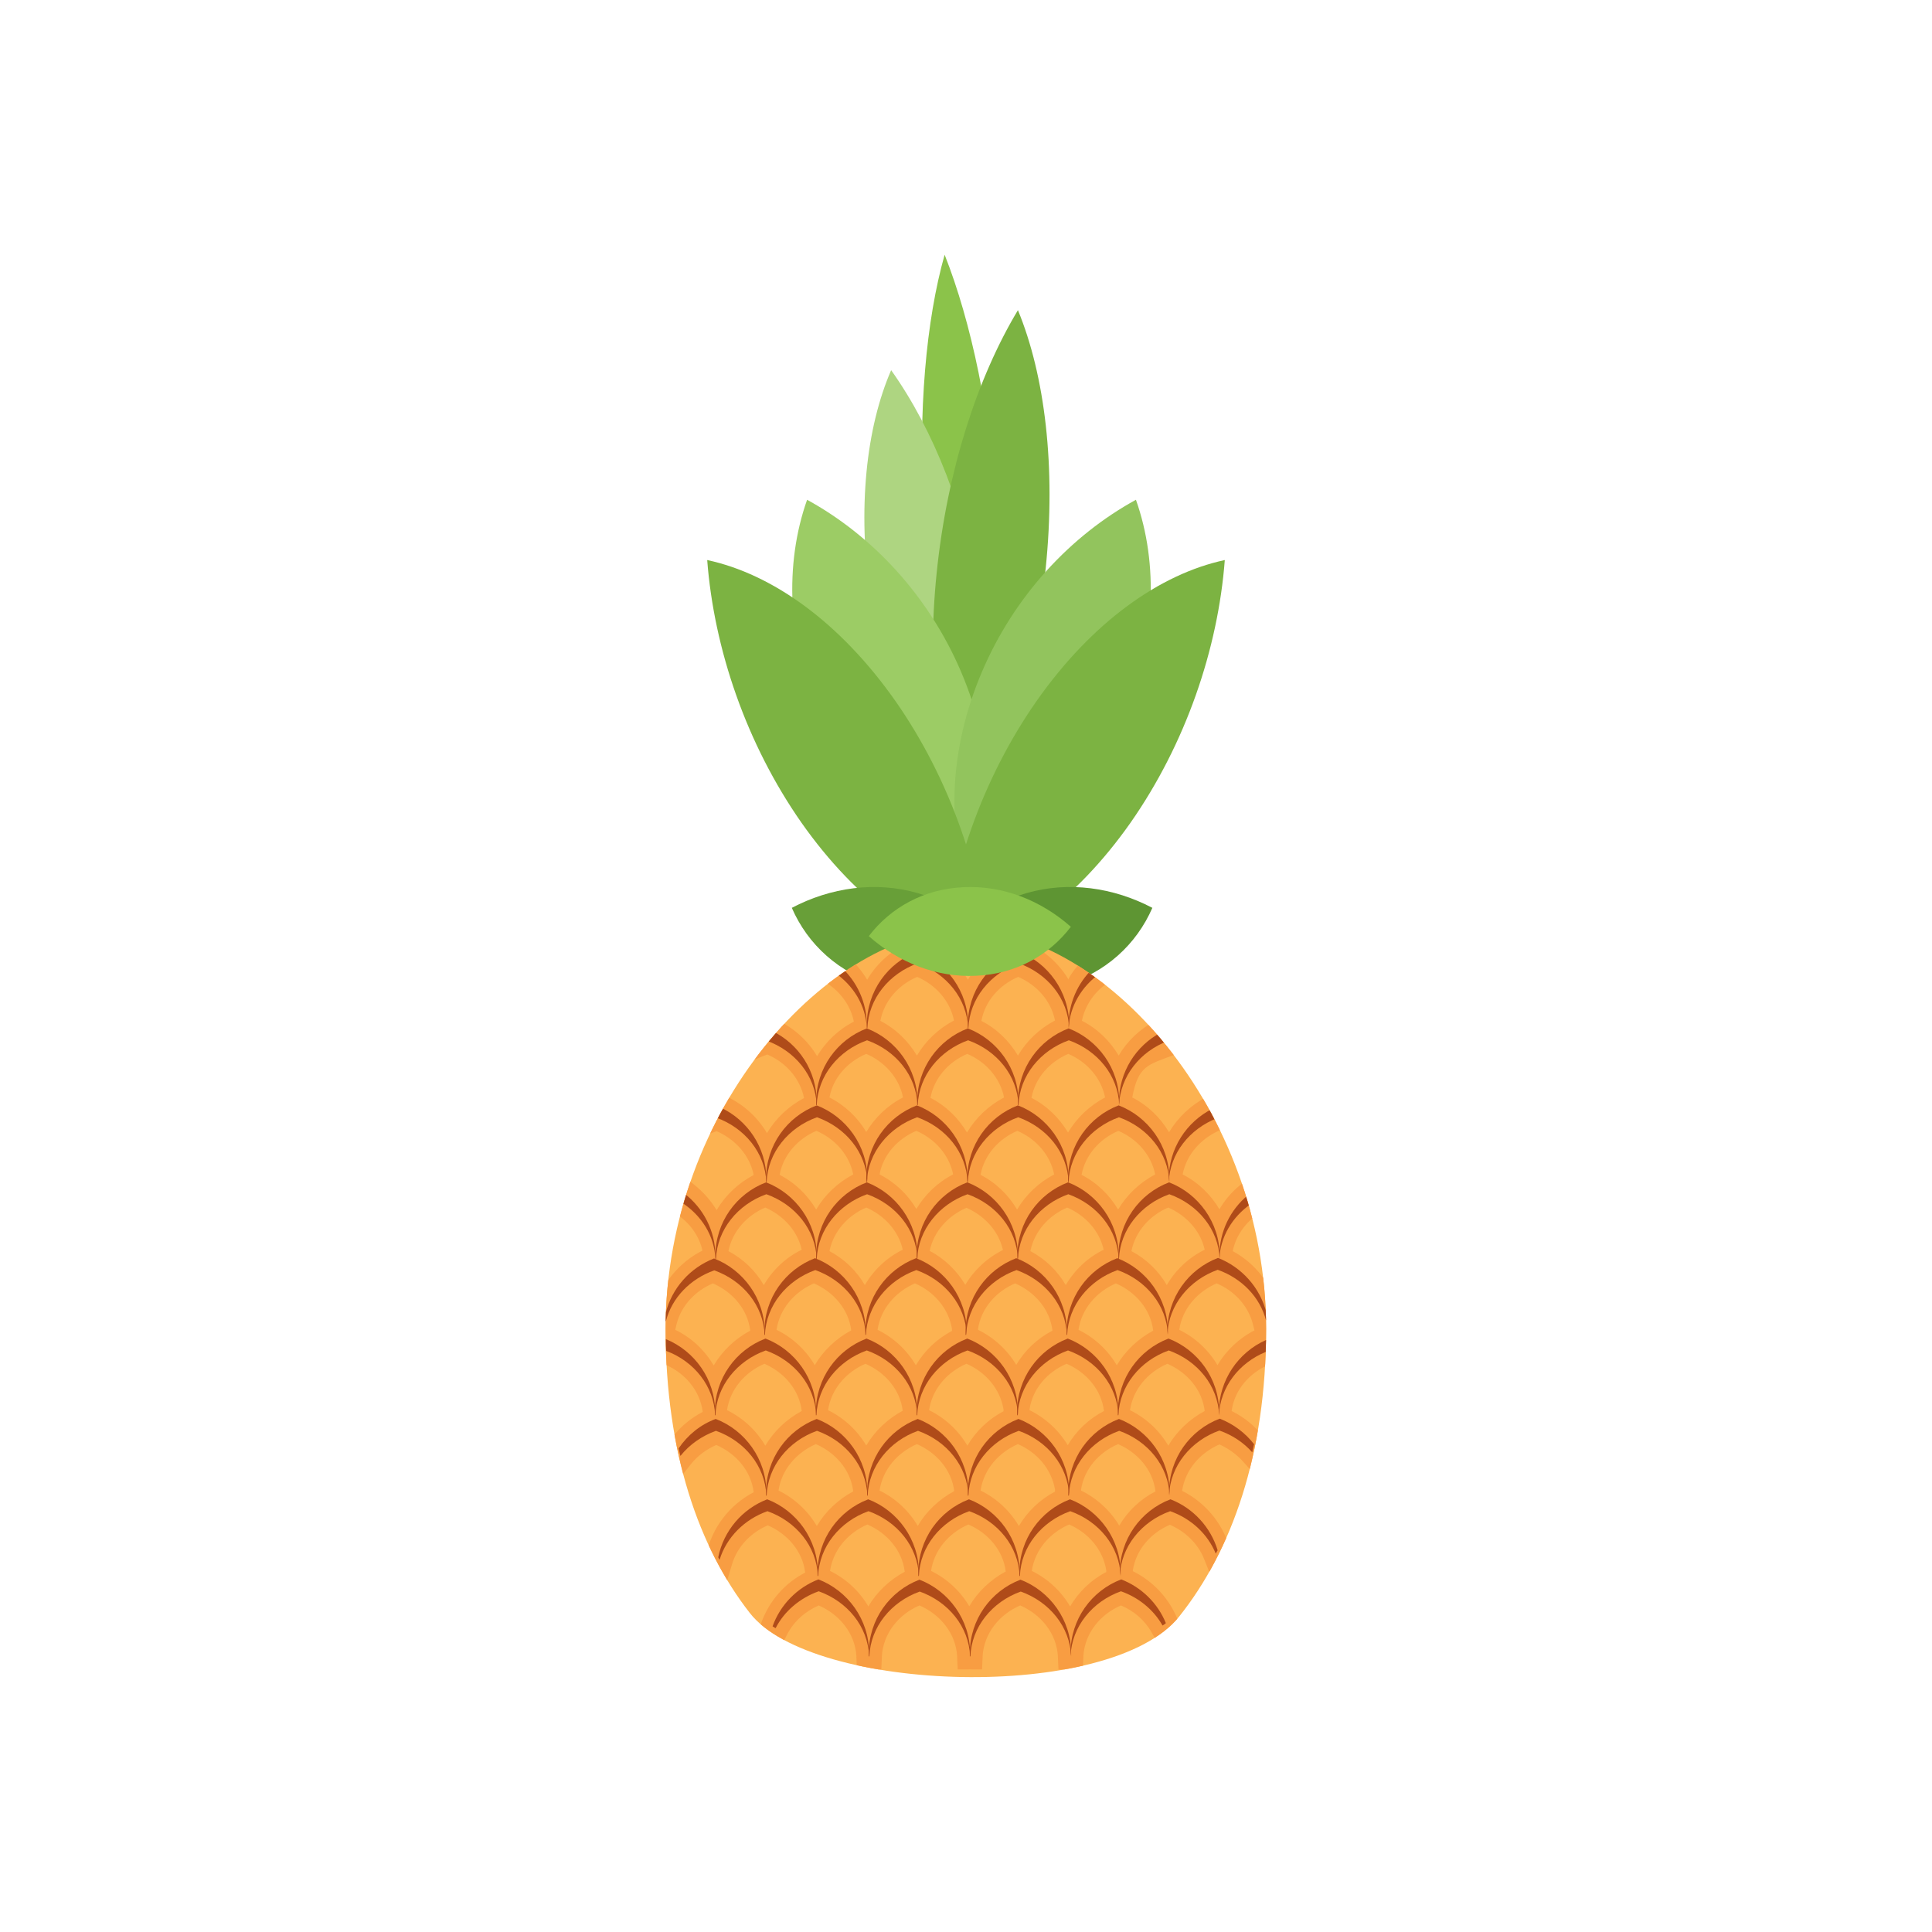 <?xml version="1.0" encoding="UTF-8"?>
<!DOCTYPE svg PUBLIC "-//W3C//DTD SVG 1.1//EN" "http://www.w3.org/Graphics/SVG/1.1/DTD/svg11.dtd">
<!-- Creator: CorelDRAW -->
<svg xmlns="http://www.w3.org/2000/svg" xml:space="preserve" width="6.827in" height="6.827in" style="shape-rendering:geometricPrecision; text-rendering:geometricPrecision; image-rendering:optimizeQuality; fill-rule:evenodd; clip-rule:evenodd"
viewBox="0 0 6.827 6.827"
 xmlns:xlink="http://www.w3.org/1999/xlink">
 <defs>
  <style type="text/css">
   <![CDATA[
    .fil10 {fill:none}
    .fil5 {fill:#5E9533}
    .fil6 {fill:#689F38}
    .fil2 {fill:#7CB342}
    .fil0 {fill:#8BC34A}
    .fil4 {fill:#92C45D}
    .fil3 {fill:#9CCC65}
    .fil1 {fill:#AED581}
    .fil9 {fill:#AF4B19}
    .fil8 {fill:#F89D42}
    .fil7 {fill:#FCB251}
   ]]>
  </style>
    <clipPath id="id0">
     <path d="M3.413 3.285c0.482,0 1.061,0.632 1.061,1.411 0,0.445 -0.122,0.784 -0.307,1.016 -0.244,0.305 -1.299,0.27 -1.518,-0.013 -0.18,-0.231 -0.297,-0.566 -0.297,-1.003 0,-0.779 0.579,-1.411 1.061,-1.411z"/>
    </clipPath>
 </defs>
 <g id="Layer_x0020_1">
  <g id="_273789160">
   <g>
    <path id="_273791416" class="fil0" d="M3.451 2.74c-0.094,-0.238 -0.164,-0.566 -0.186,-0.927 -0.022,-0.36 0.008,-0.683 0.073,-0.913 0.094,0.238 0.164,0.566 0.186,0.927 0.022,0.36 -0.008,0.683 -0.073,0.913z"/>
    <path id="_273792088" class="fil1" d="M3.389 2.936c-0.15,-0.211 -0.266,-0.501 -0.313,-0.82 -0.047,-0.319 -0.015,-0.605 0.073,-0.808 0.15,0.211 0.266,0.501 0.313,0.82 0.047,0.319 0.015,0.605 -0.073,0.808z"/>
    <path id="_273791152" class="fil2" d="M3.408 2.936c0.143,-0.238 0.25,-0.566 0.287,-0.927 0.037,-0.36 -0.003,-0.683 -0.098,-0.913 -0.143,0.238 -0.25,0.566 -0.287,0.927 -0.037,0.36 0.003,0.683 0.098,0.913z"/>
    <path id="_273790696" class="fil3" d="M3.441 3.149c-0.23,-0.126 -0.43,-0.339 -0.545,-0.61 -0.115,-0.271 -0.124,-0.547 -0.044,-0.773 0.23,0.126 0.43,0.339 0.545,0.61 0.115,0.271 0.124,0.547 0.044,0.773z"/>
    <path id="_273790672" class="fil4" d="M3.425 3.149c0.23,-0.126 0.43,-0.339 0.545,-0.61 0.115,-0.271 0.124,-0.547 0.044,-0.773 -0.23,0.126 -0.43,0.339 -0.545,0.61 -0.115,0.271 -0.124,0.547 -0.044,0.773z"/>
    <g>
     <path id="_273791056" class="fil2" d="M3.33 3.405c0.229,-0.049 0.469,-0.219 0.665,-0.498 0.195,-0.279 0.309,-0.614 0.333,-0.928 -0.229,0.049 -0.469,0.219 -0.665,0.498 -0.195,0.279 -0.309,0.614 -0.333,0.928z"/>
     <path id="_273791248" class="fil2" d="M3.497 3.405c-0.229,-0.049 -0.469,-0.219 -0.665,-0.498 -0.195,-0.279 -0.309,-0.614 -0.333,-0.928 0.229,0.049 0.469,0.219 0.665,0.498 0.195,0.279 0.309,0.614 0.333,0.928z"/>
    </g>
    <g>
     <path id="_273790288" class="fil5" d="M3.312 3.43c0.137,0.072 0.296,0.095 0.445,0.052 0.149,-0.043 0.259,-0.145 0.315,-0.274 -0.137,-0.072 -0.296,-0.095 -0.445,-0.052 -0.149,0.043 -0.259,0.145 -0.315,0.274z"/>
     <path id="_273790048" class="fil6" d="M3.558 3.43c-0.137,0.072 -0.296,0.095 -0.445,0.052 -0.149,-0.043 -0.259,-0.145 -0.315,-0.274 0.137,-0.072 0.296,-0.095 0.445,-0.052 0.149,0.043 0.259,0.145 0.315,0.274z"/>
    </g>
   </g>
   <path id="_273790408" class="fil7" d="M3.413 3.285c0.482,0 1.061,0.632 1.061,1.411 0,0.445 -0.122,0.784 -0.307,1.016 -0.244,0.305 -1.299,0.27 -1.518,-0.013 -0.18,-0.231 -0.297,-0.566 -0.297,-1.003 0,-0.779 0.579,-1.411 1.061,-1.411z"/>
   <g style="clip-path:url(#id0)">
    <g>
     <g>
      <path id="_4389453121" class="fil8" d="M3.776 3.458c0.014,-0.025 0.032,-0.047 0.053,-0.067l0.027 -0.026 0.03 0.021c0.008,0.006 0.017,0.012 0.025,0.018l0.049 0.037 -0.05 0.035c-0.045,0.032 -0.076,0.078 -0.087,0.131 0.055,0.028 0.099,0.071 0.13,0.123 0.03,-0.051 0.074,-0.093 0.128,-0.122l0.032 -0.017c0.03,0.035 0.006,0.101 0.035,0.137 -0.093,0.035 -0.126,0.038 -0.147,0.15 0.055,0.028 0.099,0.071 0.13,0.123 0.031,-0.052 0.077,-0.096 0.133,-0.125l0.039 -0.02 0.021 0.039c0.006,0.011 0.012,0.023 0.018,0.034l0.022 0.044 -0.046 0.018c-0.07,0.027 -0.125,0.086 -0.139,0.159 0.055,0.028 0.099,0.071 0.13,0.123 0.019,-0.032 0.043,-0.061 0.073,-0.085l0.052 -0.043 0.019 0.065c0.003,0.011 0.006,0.022 0.009,0.033l0.008 0.03 -0.026 0.018c-0.045,0.031 -0.077,0.077 -0.088,0.13 0.08,0.043 0.139,0.119 0.161,0.208l0.001 0.005 9.84252e-005 0.005c0,0.009 0,0.018 0,0.027l0.001 -0 -0.001 0.036 1.9685e-005 0.006 -0 2.3622e-005 -0.001 0.029c-0,0.014 -0.001,0.029 -0.002,0.043l-0.001 0.029 -0.026 0.011c-0.071,0.029 -0.126,0.09 -0.136,0.166 0.045,0.022 0.084,0.054 0.114,0.094l0.012 0.016 -0.004 0.02c-0.002,0.009 -0.004,0.019 -0.006,0.028l-0.019 0.084 -0.058 -0.065c-0.023,-0.025 -0.051,-0.045 -0.082,-0.059 -0.069,0.03 -0.121,0.09 -0.132,0.164 0.08,0.04 0.141,0.112 0.167,0.198l0.005 0.017 -0.008 0.016c-0.002,0.004 -0.004,0.008 -0.006,0.012l-0.045 0.086 -0.036 -0.09c-0.022,-0.054 -0.067,-0.096 -0.12,-0.119 -0.068,0.029 -0.12,0.088 -0.131,0.161 2.75591e-005,0.001 5.11811e-005,0.002 7.08661e-005,0.003 0.071,0.035 0.127,0.095 0.157,0.168l0.013 0.031 -0.026 0.021c-0.004,0.003 -0.008,0.006 -0.012,0.009l-0.041 0.031 -0.025 -0.044c-0.024,-0.043 -0.063,-0.076 -0.108,-0.095 -0.073,0.031 -0.128,0.098 -0.133,0.179 -3.54331e-005,0.001 -7.87402e-005,0.003 -0,0.004l-0.002 0.043 -0 0 -7.87402e-006 0 -0.043 -7.08661e-005 -0.043 7.48031e-005 -7.87402e-006 -0 -0 0 -0.002 -0.043c-5.51181e-005,-0.001 -9.84252e-005,-0.003 -0,-0.004 -0.005,-0.081 -0.06,-0.147 -0.133,-0.179 -0.073,0.031 -0.128,0.098 -0.133,0.179 -3.54331e-005,0.001 -7.87402e-005,0.003 -0,0.004l-0.002 0.043 -0 0 -7.87402e-006 0 -0.043 -7.48031e-005 -0.043 7.08661e-005 -7.87402e-006 -0 -0 0 -0.002 -0.043c-5.11811e-005,-0.001 -9.44882e-005,-0.003 -0,-0.004 -0.005,-0.081 -0.06,-0.147 -0.133,-0.179 -0.073,0.031 -0.128,0.098 -0.133,0.179 -3.54331e-005,0.001 -7.87402e-005,0.003 -0,0.004l-0.002 0.043 -0 0 -7.87402e-006 0 -0.043 -7.48031e-005 -0.043 7.08661e-005 -7.87402e-006 -0 -0 0 -0.002 -0.043c-5.51181e-005,-0.001 -9.84252e-005,-0.003 -0,-0.004 -0.005,-0.081 -0.06,-0.147 -0.133,-0.179 -0.048,0.021 -0.088,0.056 -0.112,0.103l-0.022 0.043 -0.041 -0.026c-0.004,-0.002 -0.007,-0.005 -0.011,-0.007l-0.029 -0.019 0.012 -0.033c0.028,-0.077 0.083,-0.14 0.155,-0.177 -0.009,-0.076 -0.063,-0.137 -0.132,-0.167 -0.059,0.025 -0.107,0.074 -0.126,0.136l-0.031 0.103 -0.051 -0.094c-0.002,-0.003 -0.003,-0.006 -0.005,-0.009l-0.008 -0.014 0.003 -0.016c0.019,-0.096 0.082,-0.178 0.168,-0.223 -0.009,-0.076 -0.063,-0.137 -0.132,-0.167 -0.035,0.015 -0.066,0.038 -0.09,0.068l-0.057 0.072 -0.021 -0.09c-0.002,-0.009 -0.004,-0.018 -0.006,-0.026l-0.004 -0.019 0.011 -0.016c0.03,-0.045 0.071,-0.081 0.119,-0.106 -0.01,-0.079 -0.068,-0.143 -0.142,-0.171l-0.027 -0.01 -0.001 -0.029c-0.001,-0.014 -0.001,-0.029 -0.001,-0.043l-0.001 -0.026 -0 -2.3622e-005 2.75591e-005 -0.007 -0.001 -0.035 0.001 0c4.33071e-005,-0.009 0,-0.017 0,-0.026l0 -0.005 0.001 -0.005c0.023,-0.093 0.085,-0.17 0.17,-0.213 -0.012,-0.054 -0.047,-0.1 -0.093,-0.13l-0.028 -0.018 0.009 -0.032c0.003,-0.011 0.006,-0.022 0.01,-0.033l0.019 -0.062 0.051 0.04c0.033,0.026 0.061,0.057 0.082,0.092 0.031,-0.052 0.076,-0.095 0.131,-0.124 -0.014,-0.07 -0.065,-0.126 -0.131,-0.155l-0.094 0.035 0.051 -0.101c0.006,-0.013 0.013,-0.025 0.019,-0.037l0.02 -0.037 0.038 0.017c0.061,0.028 0.111,0.074 0.144,0.13 0.031,-0.052 0.076,-0.095 0.131,-0.124 -0.014,-0.07 -0.065,-0.126 -0.13,-0.154l-0.15 0.06 0.104 -0.131c0.01,-0.013 0.021,-0.026 0.031,-0.038l0.022 -0.026 0.031 0.015c0.058,0.028 0.106,0.072 0.138,0.126 0.031,-0.051 0.075,-0.094 0.13,-0.122 -0.011,-0.055 -0.045,-0.102 -0.092,-0.134l-0.053 -0.035 0.051 -0.038c0.009,-0.006 0.018,-0.013 0.026,-0.019l0.029 -0.02 0.026 0.024c0.024,0.022 0.044,0.047 0.06,0.074 0.036,-0.061 0.093,-0.111 0.162,-0.137l0.016 -0.006 0.016 0.006c0.069,0.027 0.126,0.076 0.162,0.137 0.036,-0.061 0.093,-0.111 0.162,-0.137l0.016 -0.006 0.016 0.006c0.069,0.027 0.126,0.076 0.162,0.137zm-0.309 0.149c0.055,0.028 0.099,0.071 0.13,0.123 0.031,-0.052 0.076,-0.095 0.131,-0.124 -0.014,-0.07 -0.065,-0.126 -0.13,-0.154 -0.066,0.028 -0.117,0.085 -0.13,0.155zm-0.357 0c0.055,0.028 0.099,0.071 0.13,0.123 0.031,-0.052 0.076,-0.095 0.131,-0.124 -0.014,-0.07 -0.065,-0.126 -0.13,-0.154 -0.066,0.028 -0.117,0.085 -0.13,0.155zm0.534 0.272c0.055,0.028 0.099,0.071 0.13,0.123 0.031,-0.052 0.076,-0.095 0.131,-0.124 -0.014,-0.07 -0.065,-0.126 -0.13,-0.154 -0.066,0.028 -0.117,0.085 -0.13,0.155zm-0.357 0c0.055,0.028 0.099,0.071 0.13,0.123 0.031,-0.052 0.076,-0.095 0.131,-0.124 -0.014,-0.07 -0.065,-0.126 -0.13,-0.154 -0.066,0.028 -0.117,0.085 -0.13,0.155zm-0.356 -0.001c0.055,0.028 0.1,0.071 0.13,0.122 0.031,-0.051 0.075,-0.094 0.13,-0.122 -0.014,-0.07 -0.065,-0.126 -0.13,-0.154 -0.066,0.028 -0.117,0.084 -0.13,0.154zm-0.177 0.273c0.055,0.028 0.099,0.071 0.13,0.123 0.031,-0.052 0.076,-0.095 0.131,-0.124 -0.014,-0.07 -0.065,-0.126 -0.13,-0.154 -0.066,0.028 -0.117,0.085 -0.13,0.155zm1.067 0c0.055,0.028 0.099,0.071 0.13,0.123 0.031,-0.052 0.076,-0.095 0.131,-0.124 -0.014,-0.07 -0.065,-0.126 -0.13,-0.154 -0.066,0.028 -0.117,0.085 -0.13,0.155zm-0.357 0c0.055,0.028 0.099,0.071 0.13,0.123 0.031,-0.052 0.076,-0.095 0.131,-0.124 -0.014,-0.07 -0.065,-0.126 -0.13,-0.154 -0.066,0.028 -0.117,0.085 -0.13,0.155zm-0.356 -0.001c0.055,0.028 0.1,0.071 0.13,0.122 0.031,-0.051 0.075,-0.094 0.13,-0.122 -0.014,-0.07 -0.065,-0.126 -0.13,-0.154 -0.066,0.028 -0.117,0.084 -0.13,0.154zm-0.177 0.271c0.053,0.028 0.096,0.07 0.125,0.12 0.031,-0.053 0.077,-0.097 0.134,-0.125 -0.015,-0.067 -0.065,-0.121 -0.129,-0.149 -0.065,0.028 -0.116,0.084 -0.13,0.154zm-0.357 0c0.053,0.028 0.096,0.07 0.125,0.12 0.031,-0.053 0.077,-0.097 0.134,-0.125 -0.015,-0.067 -0.065,-0.121 -0.129,-0.149 -0.065,0.028 -0.116,0.084 -0.13,0.154zm1.424 0c0.053,0.028 0.096,0.07 0.125,0.12 0.031,-0.053 0.077,-0.097 0.134,-0.125 -0.015,-0.067 -0.065,-0.121 -0.129,-0.149 -0.065,0.028 -0.116,0.084 -0.13,0.154zm-0.357 3.93701e-006c0.053,0.028 0.096,0.07 0.125,0.12 0.031,-0.053 0.077,-0.097 0.134,-0.125 -0.015,-0.067 -0.065,-0.121 -0.129,-0.149 -0.065,0.028 -0.116,0.084 -0.13,0.154zm-0.356 -0.001c0.053,0.028 0.096,0.07 0.126,0.12 0.031,-0.052 0.077,-0.095 0.133,-0.123 -0.015,-0.067 -0.065,-0.121 -0.129,-0.149 -0.065,0.028 -0.116,0.084 -0.13,0.153zm0.496 1.257c0.03,-0.051 0.074,-0.094 0.128,-0.122 1.9685e-005,-0.002 6.69291e-005,-0.005 0,-0.007 -0.012,-0.073 -0.064,-0.132 -0.131,-0.161 -0.069,0.03 -0.121,0.09 -0.132,0.164 0.057,0.028 0.104,0.072 0.135,0.125zm-0.227 -0.123c-0.009,-0.076 -0.063,-0.137 -0.132,-0.167 -0.069,0.03 -0.121,0.09 -0.132,0.164 0.057,0.028 0.104,0.072 0.135,0.125 0.03,-0.051 0.075,-0.094 0.129,-0.123zm-0.486 0.123c0.03,-0.051 0.075,-0.094 0.129,-0.123 -0.009,-0.076 -0.063,-0.137 -0.132,-0.167 -0.069,0.03 -0.121,0.09 -0.132,0.164 0.057,0.028 0.104,0.072 0.135,0.125zm0.532 -0.284c0.03,-0.051 0.074,-0.094 0.128,-0.122 1.9685e-005,-0.002 6.29921e-005,-0.005 0,-0.007 -0.012,-0.073 -0.064,-0.132 -0.131,-0.161 -0.069,0.03 -0.121,0.09 -0.132,0.164 0.057,0.028 0.104,0.072 0.135,0.125zm0.355 -0.002c0.03,-0.051 0.074,-0.093 0.128,-0.121 -0.009,-0.076 -0.063,-0.137 -0.132,-0.167 -0.068,0.029 -0.12,0.088 -0.131,0.161 2.75591e-005,0.001 5.11811e-005,0.002 7.08661e-005,0.003 0.057,0.028 0.104,0.072 0.135,0.124zm-0.583 -0.121c-0.009,-0.076 -0.063,-0.137 -0.132,-0.167 -0.069,0.03 -0.121,0.09 -0.132,0.164 0.057,0.028 0.104,0.072 0.135,0.125 0.03,-0.051 0.075,-0.094 0.129,-0.123zm-0.486 0.123c0.03,-0.051 0.075,-0.094 0.129,-0.123 -0.009,-0.076 -0.063,-0.137 -0.132,-0.167 -0.069,0.03 -0.121,0.09 -0.132,0.164 0.057,0.028 0.104,0.072 0.135,0.125zm0.532 -0.284c0.03,-0.051 0.074,-0.094 0.128,-0.122 1.9685e-005,-0.002 6.69291e-005,-0.005 0,-0.007 -0.012,-0.073 -0.064,-0.132 -0.131,-0.161 -0.069,0.03 -0.121,0.09 -0.132,0.164 0.057,0.028 0.104,0.072 0.135,0.125zm0.355 -0.002c0.03,-0.051 0.074,-0.093 0.128,-0.121 -0.009,-0.076 -0.063,-0.137 -0.132,-0.167 -0.068,0.029 -0.12,0.088 -0.131,0.161 2.3622e-005,0.001 5.11811e-005,0.002 7.08661e-005,0.003 0.057,0.028 0.104,0.072 0.135,0.124zm-0.583 -0.121c-0.009,-0.076 -0.063,-0.137 -0.132,-0.167 -0.069,0.03 -0.121,0.09 -0.132,0.164 0.057,0.028 0.104,0.072 0.135,0.125 0.03,-0.051 0.075,-0.094 0.129,-0.123zm-0.486 0.123c0.03,-0.051 0.075,-0.094 0.129,-0.123 -0.009,-0.076 -0.063,-0.137 -0.132,-0.167 -0.069,0.03 -0.121,0.09 -0.132,0.164 0.057,0.028 0.104,0.072 0.135,0.125zm1.424 0c0.03,-0.051 0.075,-0.094 0.129,-0.123 -0.009,-0.076 -0.063,-0.137 -0.132,-0.167 -0.069,0.03 -0.121,0.09 -0.132,0.164 0.057,0.028 0.104,0.072 0.135,0.125zm-0.892 -0.284c0.03,-0.051 0.074,-0.094 0.128,-0.122 1.9685e-005,-0.002 6.29921e-005,-0.005 0,-0.007 -0.012,-0.073 -0.064,-0.132 -0.131,-0.161 -0.069,0.03 -0.121,0.09 -0.132,0.164 0.057,0.028 0.104,0.072 0.135,0.125zm0.355 -0.002c0.03,-0.051 0.074,-0.093 0.128,-0.121 -0.009,-0.076 -0.063,-0.137 -0.132,-0.167 -0.068,0.029 -0.12,0.088 -0.131,0.161 2.75591e-005,0.001 5.11811e-005,0.002 7.08661e-005,0.003 0.057,0.028 0.104,0.072 0.135,0.124zm-0.583 -0.121c-0.009,-0.076 -0.063,-0.137 -0.132,-0.167 -0.069,0.03 -0.121,0.09 -0.132,0.164 0.057,0.028 0.104,0.072 0.135,0.125 0.03,-0.051 0.075,-0.094 0.129,-0.123zm-0.486 0.123c0.03,-0.051 0.075,-0.094 0.129,-0.123 -0.009,-0.076 -0.063,-0.137 -0.132,-0.167 -0.061,0.026 -0.111,0.077 -0.128,0.143l-0.005 0.021c0.058,0.028 0.104,0.072 0.136,0.126zm1.911 -0.123l-0.006 -0.024c-0.017,-0.065 -0.066,-0.117 -0.128,-0.143 -0.069,0.03 -0.121,0.09 -0.132,0.164 0.057,0.028 0.104,0.072 0.135,0.125 0.031,-0.052 0.076,-0.095 0.131,-0.123zm-0.487 0.123c0.03,-0.051 0.075,-0.094 0.129,-0.123 -0.009,-0.076 -0.063,-0.137 -0.132,-0.167 -0.069,0.03 -0.121,0.09 -0.132,0.164 0.057,0.028 0.104,0.072 0.135,0.125z"/>
      <path id="_438945408" class="fil9" d="M3.412 4.717c-0,-0.004 -0,-0.007 -0,-0.011 0,-0.119 0.074,-0.22 0.179,-0.26 0.104,0.04 0.179,0.142 0.179,0.26 0,0.004 -7.08661e-005,0.007 -0,0.011 -0.004,-0.105 -0.077,-0.193 -0.178,-0.229 -0.101,0.036 -0.174,0.125 -0.178,0.229z"/>
      <path id="_438945096" class="fil9" d="M3.769 4.717c-0,-0.004 -0,-0.007 -0,-0.011 0,-0.119 0.074,-0.22 0.179,-0.26 0.104,0.04 0.179,0.142 0.179,0.26 0,0.004 -7.08661e-005,0.007 -0,0.011 -0.004,-0.105 -0.077,-0.193 -0.178,-0.229 -0.101,0.036 -0.174,0.125 -0.178,0.229z"/>
      <path id="_438944064" class="fil9" d="M4.474 4.64c0,0.009 0,0.018 0,0.027 -0.021,-0.083 -0.086,-0.15 -0.171,-0.18 -0.101,0.036 -0.174,0.125 -0.178,0.229 -0,-0.004 -0,-0.007 -0,-0.011 0,-0.119 0.074,-0.22 0.179,-0.26 0.084,0.033 0.149,0.105 0.171,0.194z"/>
      <path id="_438943944" class="fil9" d="M2.352 4.668c3.54331e-005,-0.009 0,-0.018 0,-0.027 0.022,-0.089 0.086,-0.161 0.171,-0.194 0.104,0.04 0.179,0.142 0.179,0.26 0,0.004 -7.08661e-005,0.007 -0,0.011 -0.004,-0.105 -0.077,-0.193 -0.178,-0.229 -0.085,0.03 -0.15,0.097 -0.171,0.18z"/>
      <path id="_438944112" class="fil9" d="M2.701 4.717c-0,-0.004 -0,-0.007 -0,-0.011 0,-0.119 0.074,-0.22 0.179,-0.26 0.104,0.04 0.179,0.142 0.179,0.26 0,0.004 -7.08661e-005,0.007 -0,0.011 -0.004,-0.105 -0.077,-0.193 -0.178,-0.229 -0.101,0.036 -0.174,0.125 -0.178,0.229z"/>
      <path id="_438944424" class="fil9" d="M3.058 4.717c-0,-0.004 -0,-0.007 -0,-0.011 0,-0.119 0.074,-0.22 0.179,-0.26 0.104,0.04 0.179,0.142 0.179,0.26 0,0.004 -6.69291e-005,0.007 -0,0.011 -0.004,-0.105 -0.077,-0.193 -0.178,-0.229 -0.101,0.036 -0.174,0.125 -0.178,0.229z"/>
      <path id="_438943320" class="fil9" d="M3.594 5.001c-0,-0.004 -0,-0.007 -0,-0.011 0,-0.119 0.074,-0.22 0.179,-0.26 0.104,0.04 0.179,0.142 0.179,0.26 0,0.004 -7.08661e-005,0.007 -0,0.011 -0.004,-0.105 -0.077,-0.193 -0.178,-0.229 -0.101,0.036 -0.174,0.125 -0.178,0.229z"/>
      <path id="_438943920" class="fil9" d="M3.95 5.001c-0,-0.004 -0,-0.007 -0,-0.011 0,-0.119 0.074,-0.22 0.179,-0.26 0.104,0.04 0.179,0.142 0.179,0.26 0,0.004 -7.08661e-005,0.007 -0,0.011 -0.004,-0.105 -0.077,-0.193 -0.178,-0.229 -0.101,0.036 -0.174,0.125 -0.178,0.229z"/>
      <path id="_438943536" class="fil9" d="M4.474 4.735c-0,0.014 -0.001,0.028 -0.001,0.042 -0.095,0.039 -0.161,0.124 -0.166,0.225 -0,-0.004 -0,-0.007 -0,-0.011 0,-0.114 0.069,-0.213 0.167,-0.256z"/>
      <path id="_438943368" class="fil9" d="M2.354 4.774c-0.001,-0.014 -0.001,-0.028 -0.001,-0.042 0.102,0.042 0.174,0.142 0.174,0.258 0,0.004 -7.48031e-005,0.007 -0,0.011 -0.004,-0.103 -0.074,-0.19 -0.172,-0.227z"/>
      <path id="_438943752" class="fil9" d="M2.526 5.001c-0,-0.004 -0,-0.007 -0,-0.011 0,-0.119 0.074,-0.22 0.179,-0.26 0.104,0.04 0.179,0.142 0.179,0.26 0,0.004 -7.08661e-005,0.007 -0,0.011 -0.004,-0.105 -0.077,-0.193 -0.178,-0.229 -0.101,0.036 -0.174,0.125 -0.178,0.229z"/>
      <path id="_438942648" class="fil9" d="M2.883 5.001c-0,-0.004 -0,-0.007 -0,-0.011 0,-0.119 0.074,-0.22 0.179,-0.26 0.104,0.04 0.179,0.142 0.179,0.26 0,0.004 -7.48031e-005,0.007 -0,0.011 -0.004,-0.105 -0.077,-0.193 -0.178,-0.229 -0.101,0.036 -0.174,0.125 -0.178,0.229z"/>
      <path id="_438942744" class="fil9" d="M3.239 5.001c-0,-0.004 -0,-0.007 -0,-0.011 0,-0.119 0.074,-0.22 0.179,-0.26 0.104,0.04 0.179,0.142 0.179,0.26 0,0.004 -7.08661e-005,0.007 -0,0.011 -0.004,-0.105 -0.077,-0.193 -0.178,-0.229 -0.101,0.036 -0.174,0.125 -0.178,0.229z"/>
      <path id="_438943152" class="fil9" d="M3.775 5.285c-0,-0.004 -0,-0.007 -0,-0.011 0,-0.119 0.074,-0.22 0.179,-0.26 0.104,0.04 0.179,0.142 0.179,0.26 0,0.004 -6.69291e-005,0.007 -0,0.011 -0.004,-0.105 -0.077,-0.193 -0.178,-0.229 -0.101,0.036 -0.174,0.125 -0.178,0.229z"/>
      <path id="_438943080" class="fil9" d="M4.431 5.105c-0.002,0.009 -0.004,0.018 -0.006,0.027 -0.03,-0.034 -0.07,-0.061 -0.116,-0.077 -0.101,0.036 -0.174,0.125 -0.178,0.229 -0,-0.004 -0,-0.007 -0,-0.011 0,-0.119 0.074,-0.22 0.179,-0.26 0.049,0.019 0.091,0.051 0.122,0.091z"/>
      <path id="_438942360" class="fil9" d="M2.404 5.144c-0.002,-0.009 -0.004,-0.017 -0.006,-0.026 0.032,-0.047 0.077,-0.084 0.131,-0.104 0.104,0.04 0.179,0.142 0.179,0.26 0,0.004 -7.08661e-005,0.007 -0,0.011 -0.004,-0.105 -0.077,-0.193 -0.178,-0.229 -0.05,0.018 -0.094,0.049 -0.125,0.088z"/>
      <path id="_438942168" class="fil9" d="M2.707 5.285c-0,-0.004 -0,-0.007 -0,-0.011 0,-0.119 0.074,-0.22 0.179,-0.26 0.104,0.04 0.179,0.142 0.179,0.26 0,0.004 -7.08661e-005,0.007 -0,0.011 -0.004,-0.105 -0.077,-0.193 -0.178,-0.229 -0.101,0.036 -0.174,0.125 -0.178,0.229z"/>
      <path id="_438942096" class="fil9" d="M3.064 5.285c-0,-0.004 -0,-0.007 -0,-0.011 0,-0.119 0.074,-0.22 0.179,-0.26 0.104,0.04 0.179,0.142 0.179,0.26 0,0.004 -7.08661e-005,0.007 -0,0.011 -0.004,-0.105 -0.077,-0.193 -0.178,-0.229 -0.101,0.036 -0.174,0.125 -0.178,0.229z"/>
      <path id="_438941784" class="fil9" d="M3.42 5.285c-0,-0.004 -0,-0.007 -0,-0.011 0,-0.119 0.074,-0.22 0.179,-0.26 0.104,0.04 0.179,0.142 0.179,0.26 0,0.004 -6.69291e-005,0.007 -0,0.011 -0.004,-0.105 -0.077,-0.193 -0.178,-0.229 -0.101,0.036 -0.174,0.125 -0.178,0.229z"/>
      <path id="_438941952" class="fil9" d="M4.302 5.479c-0.002,0.004 -0.004,0.007 -0.006,0.011 -0.028,-0.069 -0.087,-0.124 -0.161,-0.15 -0.101,0.036 -0.174,0.125 -0.178,0.229 -0,-0.004 -0,-0.007 -0,-0.011 0,-0.119 0.074,-0.22 0.179,-0.26 0.08,0.031 0.142,0.098 0.167,0.181z"/>
      <path id="_438974088" class="fil9" d="M2.542 5.511c-0.001,-0.003 -0.003,-0.005 -0.004,-0.008 0.019,-0.094 0.085,-0.171 0.173,-0.205 0.104,0.04 0.179,0.142 0.179,0.26 0,0.004 -7.08661e-005,0.007 -0,0.011 -0.004,-0.105 -0.077,-0.193 -0.178,-0.229 -0.082,0.029 -0.145,0.093 -0.169,0.171z"/>
      <path id="_438974016" class="fil9" d="M2.889 5.569c-0,-0.004 -0,-0.007 -0,-0.011 0,-0.119 0.074,-0.22 0.179,-0.26 0.104,0.04 0.179,0.142 0.179,0.26 0,0.004 -7.08661e-005,0.007 -0,0.011 -0.004,-0.105 -0.077,-0.193 -0.178,-0.229 -0.101,0.036 -0.174,0.125 -0.178,0.229z"/>
      <path id="_438973632" class="fil9" d="M3.245 5.569c-0,-0.004 -0,-0.007 -0,-0.011 0,-0.119 0.074,-0.22 0.179,-0.26 0.104,0.04 0.179,0.142 0.179,0.26 0,0.004 -7.48031e-005,0.007 -0,0.011 -0.004,-0.105 -0.077,-0.193 -0.178,-0.229 -0.101,0.036 -0.174,0.125 -0.178,0.229z"/>
      <path id="_438973152" class="fil9" d="M3.602 5.569c-0,-0.004 -0,-0.007 -0,-0.011 0,-0.119 0.074,-0.22 0.179,-0.26 0.104,0.04 0.179,0.142 0.179,0.26 0,0.004 -7.08661e-005,0.007 -0,0.011 -0.004,-0.105 -0.077,-0.193 -0.178,-0.229 -0.101,0.036 -0.174,0.125 -0.178,0.229z"/>
      <path id="_438973368" class="fil9" d="M2.74 5.753c-0.003,-0.002 -0.007,-0.004 -0.01,-0.006 0.027,-0.076 0.087,-0.137 0.162,-0.166 0.104,0.04 0.179,0.142 0.179,0.26 0,0.004 -7.08661e-005,0.007 -0,0.011 -0.004,-0.105 -0.077,-0.193 -0.178,-0.229 -0.067,0.024 -0.122,0.071 -0.152,0.13z"/>
      <path id="_438973248" class="fil9" d="M3.07 5.853c-0,-0.004 -0,-0.007 -0,-0.011 0,-0.119 0.074,-0.22 0.179,-0.26 0.104,0.04 0.179,0.142 0.179,0.26 0,0.004 -7.08661e-005,0.007 -0,0.011 -0.004,-0.105 -0.077,-0.193 -0.178,-0.229 -0.101,0.036 -0.174,0.125 -0.178,0.229z"/>
      <path id="_438972456" class="fil9" d="M3.427 5.853c-0,-0.004 -0,-0.007 -0,-0.011 0,-0.119 0.074,-0.22 0.179,-0.26 0.104,0.04 0.179,0.142 0.179,0.26 0,0.004 -7.08661e-005,0.007 -0,0.011 -0.004,-0.105 -0.077,-0.193 -0.178,-0.229 -0.101,0.036 -0.174,0.125 -0.178,0.229z"/>
      <path id="_438972840" class="fil9" d="M4.119 5.736c-0.003,0.003 -0.007,0.006 -0.011,0.008 -0.031,-0.055 -0.084,-0.099 -0.147,-0.121 -0.101,0.036 -0.174,0.125 -0.178,0.229 -0,-0.004 -0,-0.007 -0,-0.011 0,-0.119 0.074,-0.22 0.179,-0.26 0.072,0.028 0.129,0.084 0.158,0.155z"/>
      <path id="_438972696" class="fil9" d="M3.239 4.449c-0,-0.004 -0,-0.007 -0,-0.011 0,-0.119 0.074,-0.22 0.179,-0.26 0.104,0.04 0.179,0.142 0.179,0.26 0,0.004 -7.08661e-005,0.007 -0,0.011 -0.004,-0.105 -0.077,-0.193 -0.178,-0.229 -0.101,0.036 -0.174,0.125 -0.178,0.229z"/>
      <path id="_438973080" class="fil9" d="M3.595 4.449c-0,-0.004 -0,-0.007 -0,-0.011 0,-0.119 0.074,-0.22 0.179,-0.26 0.104,0.04 0.179,0.142 0.179,0.26 0,0.004 -7.08661e-005,0.007 -0,0.011 -0.004,-0.105 -0.077,-0.193 -0.178,-0.229 -0.101,0.036 -0.174,0.125 -0.178,0.229z"/>
      <path id="_438972648" class="fil9" d="M3.952 4.449c-0,-0.004 -0,-0.007 -0,-0.011 0,-0.119 0.074,-0.22 0.179,-0.26 0.104,0.04 0.179,0.142 0.179,0.26 0,0.004 -7.08661e-005,0.007 -0,0.011 -0.004,-0.105 -0.077,-0.193 -0.178,-0.229 -0.101,0.036 -0.174,0.125 -0.178,0.229z"/>
      <path id="_438972216" class="fil9" d="M4.41 4.223c0.003,0.01 0.006,0.021 0.009,0.032 -0.064,0.045 -0.107,0.115 -0.11,0.194 -0,-0.004 -0,-0.007 -0,-0.011 0,-0.087 0.039,-0.164 0.101,-0.215z"/>
      <path id="_438971688" class="fil9" d="M2.41 4.25c0.003,-0.011 0.006,-0.022 0.009,-0.032 0.066,0.051 0.109,0.131 0.109,0.221 0,0.004 -7.08661e-005,0.007 -0,0.011 -0.003,-0.083 -0.049,-0.155 -0.118,-0.2z"/>
      <path id="_438972072" class="fil9" d="M2.528 4.449c-0,-0.004 -0,-0.007 -0,-0.011 0,-0.119 0.074,-0.22 0.179,-0.26 0.104,0.04 0.179,0.142 0.179,0.26 0,0.004 -7.08661e-005,0.007 -0,0.011 -0.004,-0.105 -0.077,-0.193 -0.178,-0.229 -0.101,0.036 -0.174,0.125 -0.178,0.229z"/>
      <path id="_438971808" class="fil9" d="M2.884 4.449c-0,-0.004 -0,-0.007 -0,-0.011 0,-0.119 0.074,-0.22 0.179,-0.26 0.104,0.04 0.179,0.142 0.179,0.26 0,0.004 -7.08661e-005,0.007 -0,0.011 -0.004,-0.105 -0.077,-0.193 -0.178,-0.229 -0.101,0.036 -0.174,0.125 -0.178,0.229z"/>
      <path id="_438970872" class="fil9" d="M3.061 4.177c-0,-0.004 -0,-0.007 -0,-0.011 0,-0.119 0.074,-0.22 0.179,-0.26 0.104,0.04 0.179,0.142 0.179,0.26 0,0.004 -7.08661e-005,0.007 -0,0.011 -0.004,-0.105 -0.077,-0.193 -0.178,-0.229 -0.101,0.036 -0.174,0.125 -0.178,0.229z"/>
      <path id="_438971376" class="fil9" d="M3.418 4.177c-0,-0.004 -0,-0.007 -0,-0.011 0,-0.119 0.074,-0.22 0.179,-0.26 0.104,0.04 0.179,0.142 0.179,0.26 0,0.004 -7.08661e-005,0.007 -0,0.011 -0.004,-0.105 -0.077,-0.193 -0.178,-0.229 -0.101,0.036 -0.174,0.125 -0.178,0.229z"/>
      <path id="_438971208" class="fil9" d="M3.774 4.177c-0,-0.004 -0,-0.007 -0,-0.011 0,-0.119 0.074,-0.22 0.179,-0.26 0.104,0.04 0.179,0.142 0.179,0.26 0,0.004 -7.48031e-005,0.007 -0,0.011 -0.004,-0.105 -0.077,-0.193 -0.178,-0.229 -0.101,0.036 -0.174,0.125 -0.178,0.229z"/>
      <path id="_438971352" class="fil9" d="M4.284 3.917c0.006,0.011 0.012,0.022 0.017,0.034 -0.097,0.038 -0.167,0.124 -0.171,0.227 -0,-0.004 -0,-0.007 -0,-0.011 0,-0.109 0.063,-0.203 0.154,-0.249z"/>
      <path id="_438971280" class="fil9" d="M2.526 3.949c0.006,-0.012 0.012,-0.024 0.019,-0.036 0.096,0.044 0.163,0.141 0.163,0.254 0,0.004 -7.48031e-005,0.007 -0,0.011 -0.004,-0.105 -0.077,-0.193 -0.178,-0.229 -0.001,0 -0.002,0.001 -0.003,0.001z"/>
      <path id="_438970320" class="fil9" d="M2.707 4.177c-0,-0.004 -0,-0.007 -0,-0.011 0,-0.119 0.074,-0.22 0.179,-0.26 0.104,0.04 0.179,0.142 0.179,0.26 0,0.004 -7.08661e-005,0.007 -0,0.011 -0.004,-0.105 -0.077,-0.193 -0.178,-0.229 -0.101,0.036 -0.174,0.125 -0.178,0.229z"/>
      <path id="_438970056" class="fil9" d="M2.884 3.905c-0,-0.004 -0,-0.007 -0,-0.011 0,-0.119 0.074,-0.22 0.179,-0.26 0.104,0.04 0.179,0.142 0.179,0.26 0,0.004 -6.69291e-005,0.007 -0,0.011 -0.004,-0.105 -0.077,-0.193 -0.178,-0.229 -0.101,0.036 -0.174,0.125 -0.178,0.229z"/>
      <path id="_438970800" class="fil9" d="M3.241 3.905c-0,-0.004 -0,-0.007 -0,-0.011 0,-0.119 0.074,-0.22 0.179,-0.26 0.104,0.04 0.179,0.142 0.179,0.26 0,0.004 -7.08661e-005,0.007 -0,0.011 -0.004,-0.105 -0.077,-0.193 -0.178,-0.229 -0.101,0.036 -0.174,0.125 -0.178,0.229z"/>
      <path id="_438970344" class="fil9" d="M3.597 3.905c-0,-0.004 -0,-0.007 -0,-0.011 0,-0.119 0.074,-0.22 0.179,-0.26 0.104,0.04 0.179,0.142 0.179,0.26 0,0.004 -7.08661e-005,0.007 -0,0.011 -0.004,-0.105 -0.077,-0.193 -0.178,-0.229 -0.101,0.036 -0.174,0.125 -0.178,0.229z"/>
      <path id="_438970224" class="fil9" d="M4.103 3.648c0.008,0.01 0.017,0.02 0.025,0.03 -0.099,0.037 -0.169,0.124 -0.174,0.228 -0,-0.004 -0,-0.007 -0,-0.011 0,-0.107 0.06,-0.2 0.149,-0.247z"/>
      <path id="_438969528" class="fil9" d="M2.698 3.68c0.01,-0.013 0.02,-0.025 0.03,-0.037 0.094,0.045 0.158,0.141 0.158,0.252 0,0.004 -6.69291e-005,0.007 -0,0.011 -0.004,-0.105 -0.077,-0.193 -0.178,-0.229 -0.003,0.001 -0.007,0.003 -0.01,0.004z"/>
      <path id="_438969624" class="fil9" d="M2.948 3.436c0.008,-0.006 0.017,-0.012 0.025,-0.018 0.055,0.051 0.09,0.124 0.09,0.205 0,0.004 -7.08661e-005,0.007 -0,0.011 -0.003,-0.081 -0.048,-0.153 -0.115,-0.198z"/>
      <path id="_438969672" class="fil9" d="M3.063 3.633c-0,-0.004 -0,-0.007 -0,-0.011 0,-0.119 0.074,-0.22 0.179,-0.26 0.104,0.04 0.179,0.142 0.179,0.26 0,0.004 -7.08661e-005,0.007 -0,0.011 -0.004,-0.105 -0.077,-0.193 -0.178,-0.229 -0.101,0.036 -0.174,0.125 -0.178,0.229z"/>
      <path id="_438969456" class="fil9" d="M3.42 3.633c-0,-0.004 -0,-0.007 -0,-0.011 0,-0.119 0.074,-0.22 0.179,-0.26 0.104,0.04 0.179,0.142 0.179,0.26 0,0.004 -7.08661e-005,0.007 -0,0.011 -0.004,-0.105 -0.077,-0.193 -0.178,-0.229 -0.101,0.036 -0.174,0.125 -0.178,0.229z"/>
      <path id="_438969216" class="fil9" d="M3.861 3.423c0.008,0.006 0.016,0.012 0.024,0.018 -0.063,0.045 -0.105,0.115 -0.109,0.193 -0,-0.004 -0,-0.007 -0,-0.011 0,-0.078 0.032,-0.149 0.085,-0.2z"/>
     </g>
    </g>
   </g>
   <path class="fil10" d="M3.413 3.285c0.482,0 1.061,0.632 1.061,1.411 0,0.445 -0.122,0.784 -0.307,1.016 -0.244,0.305 -1.299,0.27 -1.518,-0.013 -0.18,-0.231 -0.297,-0.566 -0.297,-1.003 0,-0.779 0.579,-1.411 1.061,-1.411z"/>
   <path id="_273789400" class="fil0" d="M3.07 3.308c0.105,0.093 0.24,0.147 0.379,0.14 0.14,-0.006 0.258,-0.072 0.335,-0.173 -0.105,-0.093 -0.24,-0.147 -0.379,-0.14 -0.14,0.006 -0.258,0.072 -0.335,0.173z"/>
  </g>
  <rect class="fil10" width="6.827" height="6.827"/>
 </g>
</svg>

